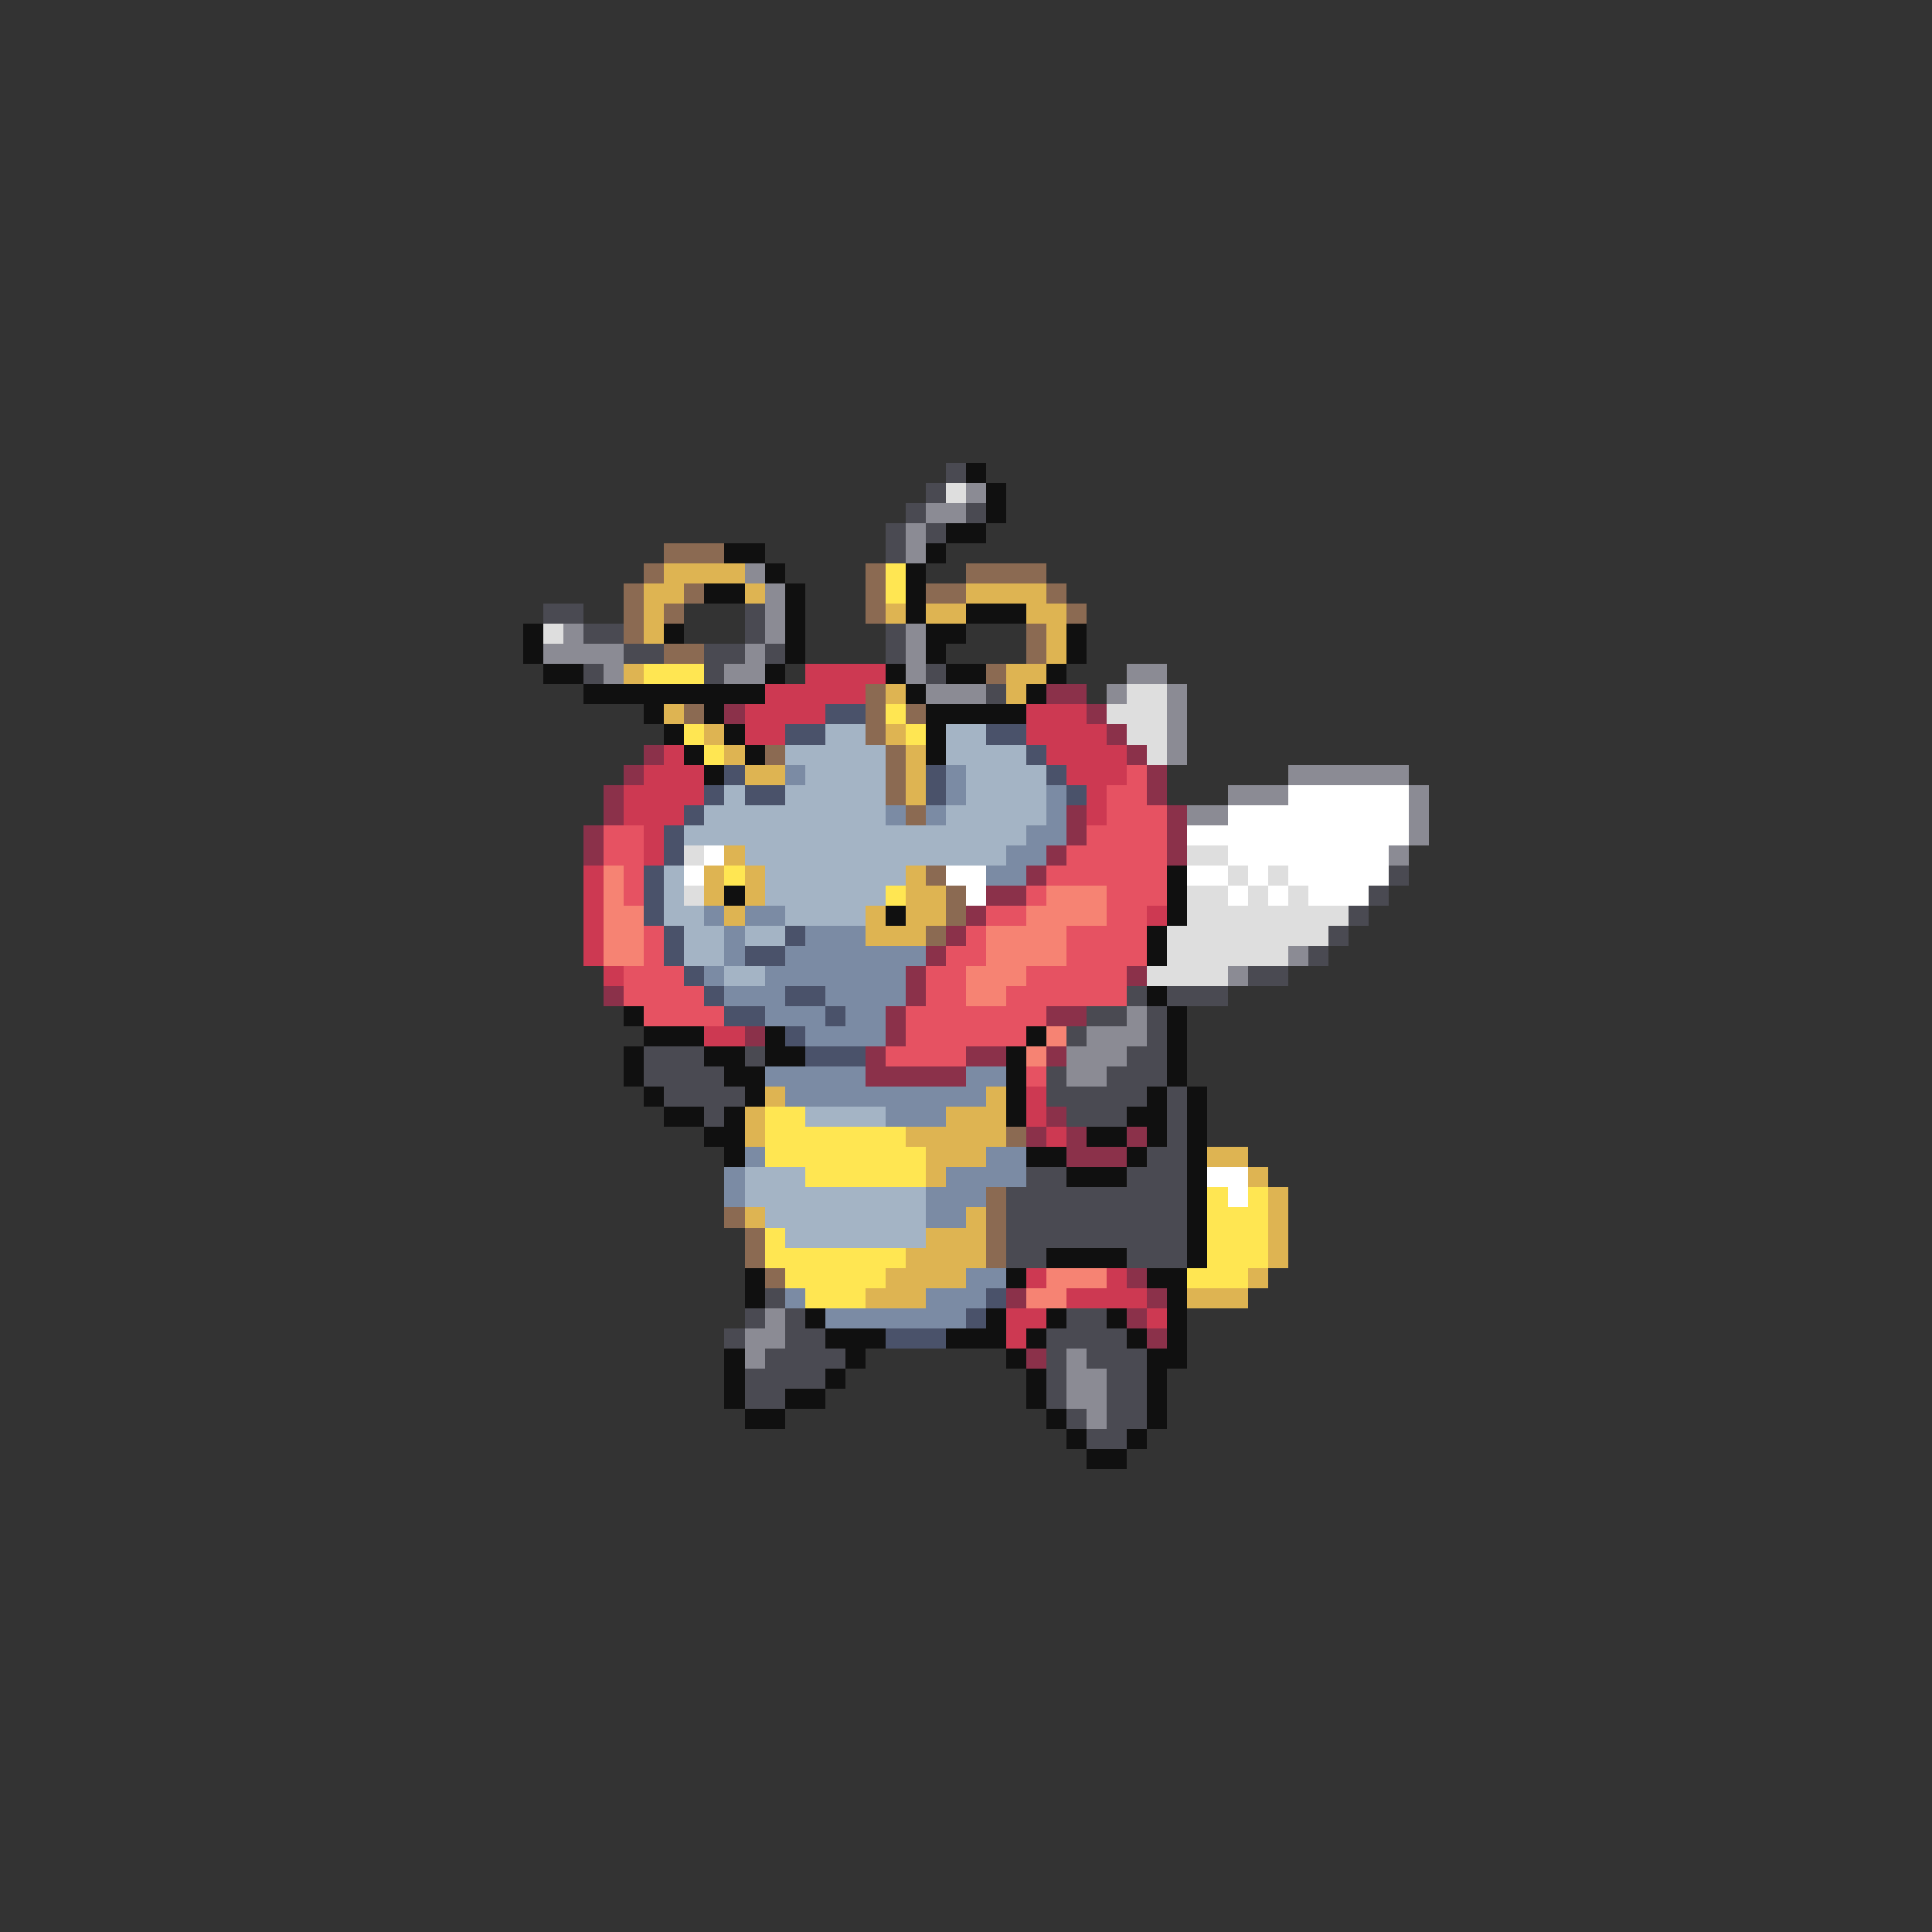 <svg xmlns="http://www.w3.org/2000/svg" viewBox="0 -0.5 96 96" shape-rendering="crispEdges">
<rect x="0" y="-0.5" width="96" height="96" fill="#333333" stroke="none"/>
<path stroke="#4a4a52" d="M47 23h1M46 24h1M45 25h1M48 25h1M44 26h1M46 26h1M44 27h1M27 30h2M37 30h1M29 31h2M37 31h1M44 31h1M31 32h2M35 32h2M38 32h1M44 32h1M29 33h1M35 33h1M46 33h1M49 34h1M69 43h1M68 44h1M67 45h1M66 46h1M65 47h1M62 48h2M56 49h1M58 49h3M54 50h2M57 50h1M53 51h1M57 51h1M32 52h3M37 52h1M56 52h2M32 53h4M52 53h1M55 53h3M33 54h4M52 54h5M58 54h1M35 55h1M53 55h3M58 55h1M58 56h1M57 57h2M51 58h2M56 58h3M50 59h9M50 60h9M50 61h9M50 62h2M56 62h3M38 64h1M37 65h1M39 65h1M53 65h2M36 66h1M39 66h2M52 66h4M38 67h4M52 67h1M54 67h3M37 68h4M52 68h1M55 68h2M37 69h2M52 69h1M55 69h2M53 70h1M55 70h2M54 71h2" />
<path stroke="#101010" d="M48 23h1M49 24h1M49 25h1M47 26h2M36 27h2M46 27h1M38 28h1M45 28h1M35 29h2M39 29h1M45 29h1M39 30h1M45 30h1M48 30h3M26 31h1M33 31h1M39 31h1M46 31h2M53 31h1M26 32h1M39 32h1M46 32h1M53 32h1M27 33h2M38 33h1M44 33h1M47 33h2M52 33h1M29 34h9M45 34h1M51 34h1M32 35h1M35 35h1M46 35h5M33 36h1M36 36h1M46 36h1M34 37h1M37 37h1M46 37h1M35 38h1M58 43h1M36 44h1M58 44h1M44 45h1M58 45h1M57 46h1M57 47h1M57 49h1M31 50h1M58 50h1M32 51h3M38 51h1M51 51h1M58 51h1M31 52h1M35 52h2M38 52h2M50 52h1M58 52h1M31 53h1M36 53h2M50 53h1M58 53h1M32 54h1M37 54h1M50 54h1M57 54h1M59 54h1M33 55h2M36 55h1M50 55h1M56 55h2M59 55h1M35 56h2M54 56h2M57 56h1M59 56h1M36 57h1M51 57h2M56 57h1M59 57h1M53 58h3M59 58h1M59 59h1M59 60h1M59 61h1M52 62h4M59 62h1M37 63h1M50 63h1M57 63h2M37 64h1M58 64h1M40 65h1M49 65h1M52 65h1M55 65h1M58 65h1M41 66h3M47 66h3M51 66h1M56 66h1M58 66h1M36 67h1M42 67h1M50 67h1M57 67h2M36 68h1M41 68h1M51 68h1M57 68h1M36 69h1M39 69h2M51 69h1M57 69h1M37 70h2M52 70h1M57 70h1M53 71h1M56 71h1M54 72h2" />
<path stroke="#dedede" d="M47 24h1M27 31h1M56 34h2M55 35h3M56 36h2M57 37h1M34 42h1M59 42h2M61 43h1M63 43h1M34 44h1M59 44h2M62 44h1M64 44h1M59 45h8M58 46h8M58 47h6M57 48h4" />
<path stroke="#8b8b94" d="M48 24h1M46 25h2M45 26h1M45 27h1M37 28h1M38 29h1M38 30h1M28 31h1M38 31h1M45 31h1M27 32h4M37 32h1M45 32h1M30 33h1M36 33h2M45 33h1M56 33h2M46 34h3M55 34h1M58 34h1M58 35h1M58 36h1M58 37h1M64 38h6M61 39h3M70 39h1M59 40h2M70 40h1M70 41h1M69 42h1M64 47h1M61 48h1M56 50h1M54 51h3M53 52h3M53 53h2M38 65h1M37 66h2M37 67h1M53 67h1M53 68h2M53 69h2M54 70h1" />
<path stroke="#8b6a52" d="M33 27h3M32 28h1M43 28h1M48 28h4M31 29h1M34 29h1M43 29h1M46 29h2M52 29h1M31 30h1M33 30h1M43 30h1M53 30h1M31 31h1M51 31h1M33 32h2M51 32h1M49 33h1M43 34h1M34 35h1M43 35h1M45 35h1M43 36h1M38 37h1M44 37h1M44 38h1M44 39h1M45 40h1M46 43h1M47 44h1M47 45h1M46 46h1M50 56h1M49 59h1M36 60h1M49 60h1M37 61h1M49 61h1M37 62h1M49 62h1M38 63h1" />
<path stroke="#deb452" d="M33 28h4M32 29h2M37 29h1M48 29h4M32 30h1M44 30h1M46 30h2M51 30h2M32 31h1M52 31h1M52 32h1M31 33h1M50 33h2M44 34h1M50 34h1M33 35h1M35 36h1M44 36h1M36 37h1M45 37h1M37 38h2M45 38h1M45 39h1M36 42h1M35 43h1M37 43h1M45 43h1M35 44h1M37 44h1M45 44h2M36 45h1M43 45h1M45 45h2M43 46h3M38 54h1M49 54h1M37 55h1M47 55h3M37 56h1M45 56h5M46 57h3M60 57h2M46 58h1M62 58h1M63 59h1M37 60h1M48 60h1M63 60h1M46 61h3M63 61h1M45 62h4M63 62h1M44 63h4M62 63h1M43 64h3M59 64h3" />
<path stroke="#ffe652" d="M44 28h1M44 29h1M32 33h3M44 35h1M34 36h1M45 36h1M35 37h1M36 43h1M44 44h1M38 55h2M38 56h7M38 57h8M40 58h6M60 59h1M62 59h1M60 60h3M38 61h1M60 61h3M38 62h7M60 62h3M39 63h5M59 63h3M40 64h3" />
<path stroke="#cd3952" d="M40 33h4M38 34h5M37 35h4M51 35h3M37 36h2M51 36h4M33 37h1M52 37h4M32 38h3M53 38h3M31 39h4M54 39h1M31 40h3M54 40h1M32 41h1M32 42h1M29 43h1M29 44h1M29 45h1M57 45h1M29 46h1M29 47h1M30 48h1M35 51h2M51 54h1M51 55h1M52 56h1M51 63h1M55 63h1M53 64h4M50 65h2M57 65h1M50 66h1" />
<path stroke="#8b314a" d="M52 34h2M36 35h1M54 35h1M55 36h1M32 37h1M56 37h1M31 38h1M57 38h1M30 39h1M57 39h1M30 40h1M53 40h1M58 40h1M29 41h1M53 41h1M58 41h1M29 42h1M52 42h1M58 42h1M51 43h1M49 44h2M48 45h1M47 46h1M46 47h1M45 48h1M56 48h1M30 49h1M45 49h1M44 50h1M52 50h2M37 51h1M44 51h1M43 52h1M48 52h2M52 52h1M43 53h5M52 55h1M51 56h1M53 56h1M56 56h1M53 57h3M56 63h1M50 64h1M57 64h1M56 65h1M57 66h1M51 67h1" />
<path stroke="#4a526a" d="M41 35h2M39 36h2M49 36h2M51 37h1M36 38h1M46 38h1M52 38h1M35 39h1M37 39h2M46 39h1M53 39h1M34 40h1M33 41h1M33 42h1M32 43h1M32 44h1M32 45h1M33 46h1M39 46h1M33 47h1M37 47h2M34 48h1M35 49h1M39 49h2M36 50h2M41 50h1M39 51h1M40 52h3M49 64h1M48 65h1M44 66h3" />
<path stroke="#a4b4c5" d="M41 36h2M47 36h2M39 37h5M47 37h4M40 38h4M48 38h4M36 39h1M39 39h5M48 39h4M35 40h9M47 40h5M34 41h17M37 42h13M33 43h1M38 43h7M33 44h1M38 44h6M33 45h2M39 45h4M34 46h2M37 46h2M34 47h2M36 48h2M40 55h4M37 58h3M37 59h9M38 60h8M39 61h7" />
<path stroke="#7b8ba4" d="M39 38h1M47 38h1M47 39h1M52 39h1M44 40h1M46 40h1M52 40h1M51 41h2M50 42h2M49 43h2M35 45h1M37 45h2M36 46h1M40 46h3M36 47h1M39 47h7M35 48h1M38 48h7M36 49h3M41 49h4M38 50h3M42 50h2M40 51h4M38 53h5M48 53h2M39 54h10M44 55h3M37 57h1M49 57h2M36 58h1M47 58h4M36 59h1M46 59h3M46 60h2M48 63h2M39 64h1M46 64h3M41 65h7" />
<path stroke="#e65262" d="M56 38h1M55 39h2M55 40h3M30 41h2M54 41h4M30 42h2M53 42h5M31 43h1M52 43h6M31 44h1M51 44h1M55 44h3M49 45h2M55 45h2M32 46h1M48 46h1M53 46h4M32 47h1M47 47h2M53 47h4M31 48h3M46 48h2M51 48h5M31 49h4M46 49h2M50 49h6M32 50h4M45 50h7M45 51h6M44 52h4M51 53h1" />
<path stroke="#ffffff" d="M64 39h6M61 40h9M59 41h11M35 42h1M61 42h8M34 43h1M47 43h2M59 43h2M62 43h1M64 43h5M48 44h1M61 44h1M63 44h1M65 44h3M60 58h2M61 59h1" />
<path stroke="#f68373" d="M30 43h1M30 44h1M52 44h3M30 45h2M51 45h4M30 46h2M49 46h4M30 47h2M49 47h4M48 48h3M48 49h2M52 51h1M51 52h1M52 63h3M51 64h2" />
</svg>